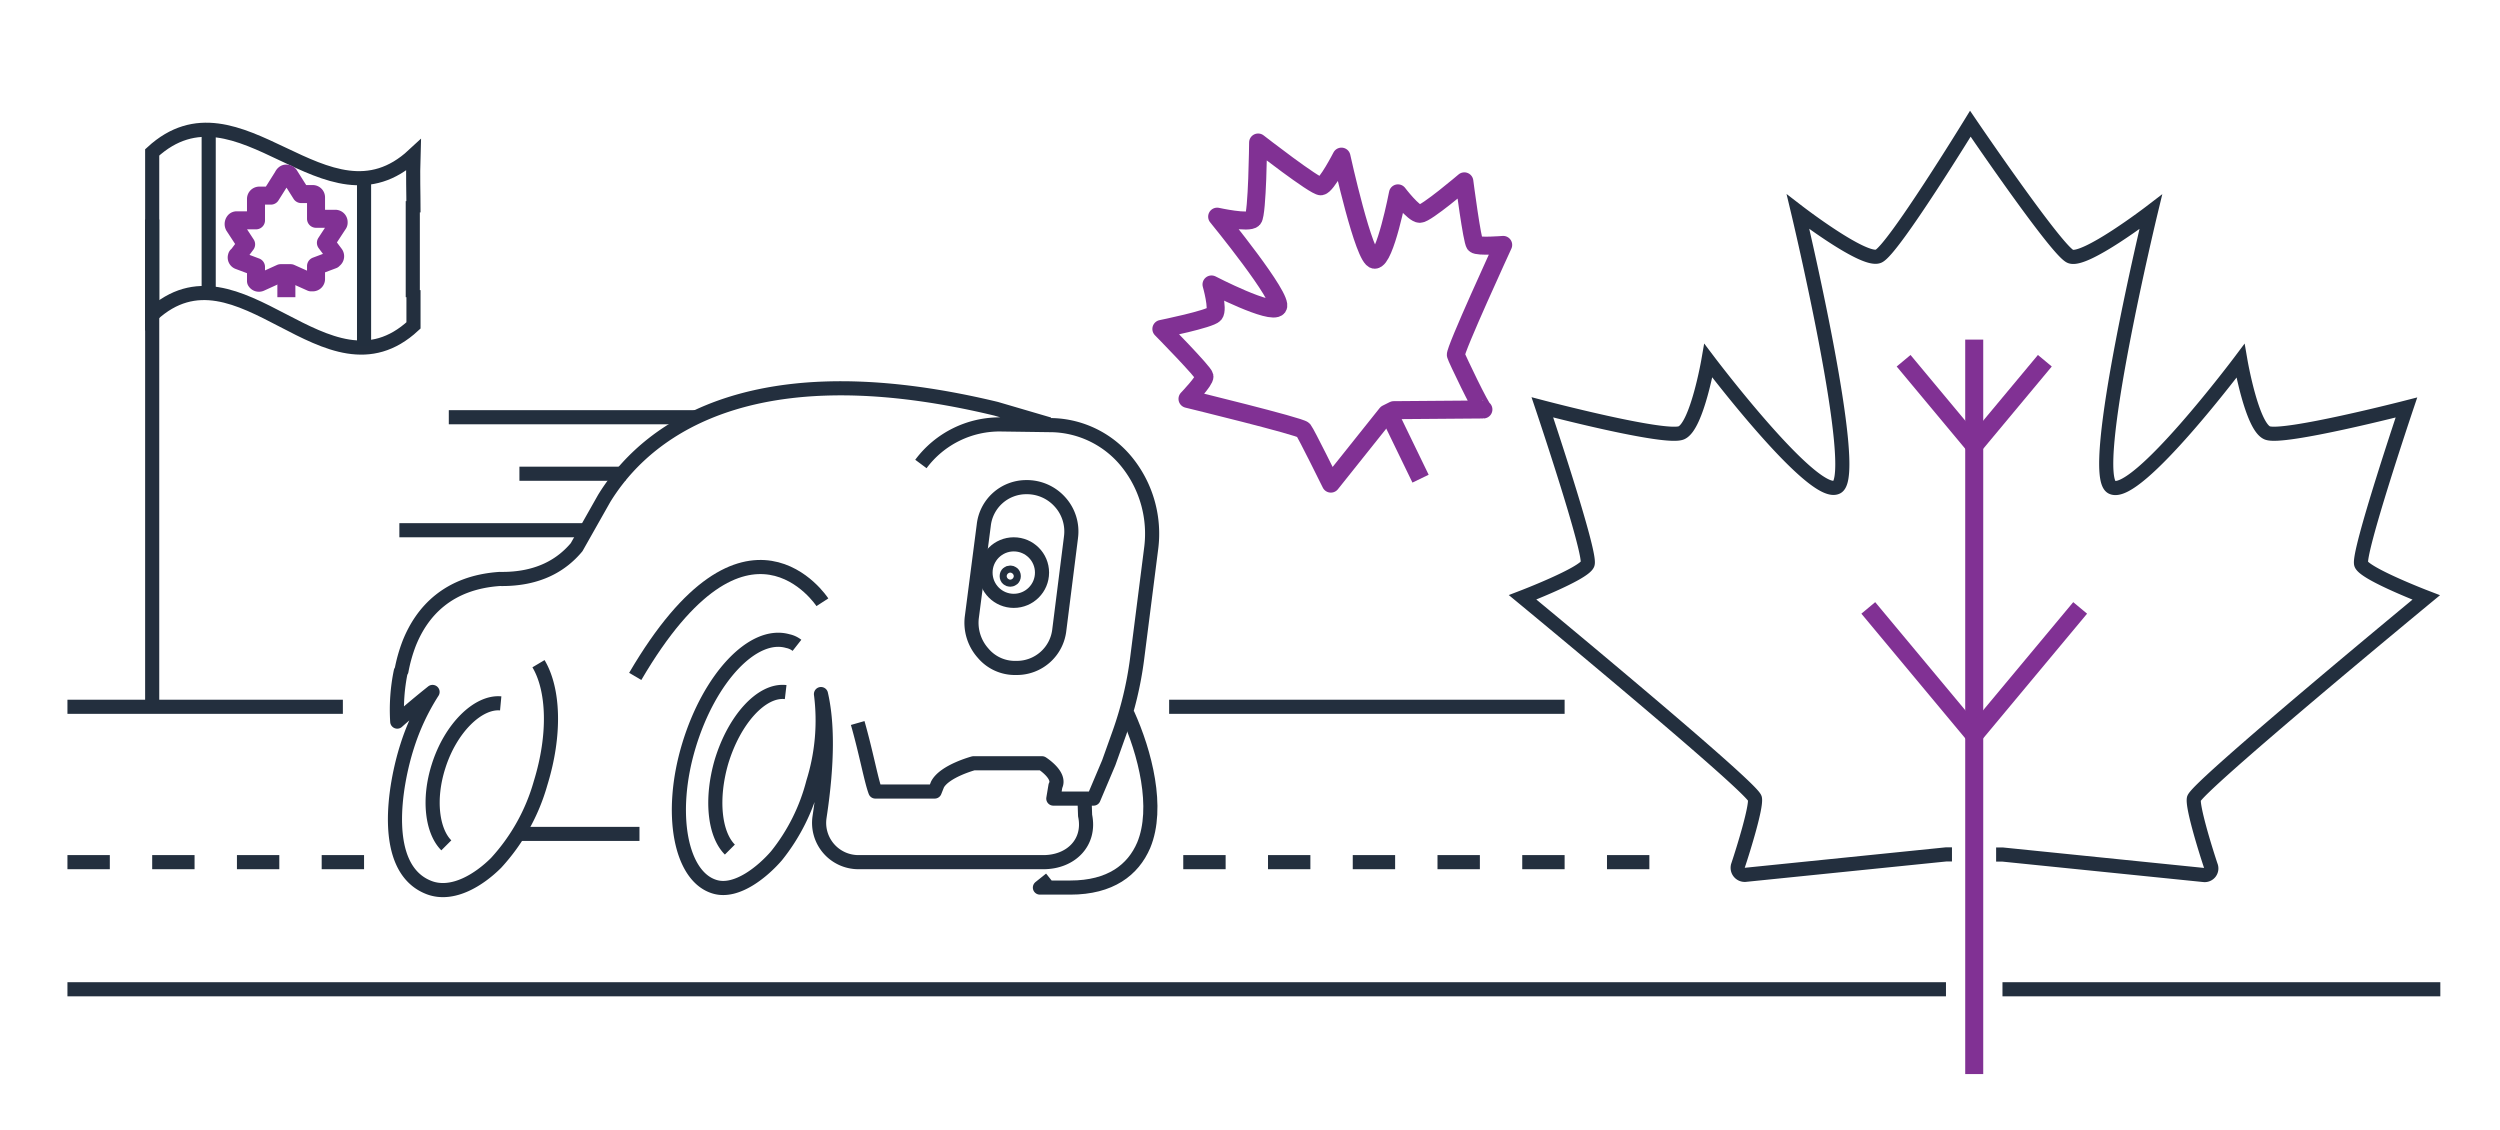 <svg xmlns="http://www.w3.org/2000/svg" width="354" height="160" viewBox="0 0 354 160"><title>Toronto Turnpike</title><line x1="58.45" y1="28.48" x2="58.45" y2="42.08" style="fill:none;stroke:#232f3e;stroke-linejoin:round;stroke-width:2px"/><path d="M58.55,30.08c0-3.3-.1-4.8,0-8.1-12.3,11.4-24.7-11.7-37-.4v23c12.3-11.3,24.7,12.9,37,1.5v-5" style="fill:none;stroke:#232f3e;stroke-miterlimit:10;stroke-width:2px"/><line x1="21.55" y1="31.08" x2="21.55" y2="100.08" style="fill:none;stroke:#232f3e;stroke-miterlimit:10;stroke-width:2px"/><line x1="283.55" y1="140.08" x2="345.55" y2="140.08" style="fill:none;stroke:#232f3e;stroke-miterlimit:10;stroke-width:2px"/><line x1="9.55" y1="140.08" x2="275.55" y2="140.08" style="fill:none;stroke:#232f3e;stroke-miterlimit:10;stroke-width:2px"/><line x1="167.55" y1="122.08" x2="235.55" y2="122.08" style="fill:none;stroke:#232f3e;stroke-miterlimit:10;stroke-width:2px;stroke-dasharray:6,6"/><line x1="9.55" y1="122.08" x2="51.55" y2="122.08" style="fill:none;stroke:#232f3e;stroke-miterlimit:10;stroke-width:2px;stroke-dasharray:6,6"/><line x1="9.55" y1="100.08" x2="48.55" y2="100.08" style="fill:none;stroke:#232f3e;stroke-miterlimit:10;stroke-width:2px"/><line x1="165.55" y1="100.08" x2="221.55" y2="100.08" style="fill:none;stroke:#232f3e;stroke-miterlimit:10;stroke-width:2px"/><circle cx="143.05" cy="81.58" r="0.5" style="fill:none;stroke:#232f3e;stroke-linejoin:round;stroke-width:2px"/><line x1="98.55" y1="59.08" x2="63.55" y2="59.08" style="fill:none;stroke:#232f3e;stroke-miterlimit:10;stroke-width:2px"/><line x1="88.55" y1="67.08" x2="73.55" y2="67.08" style="fill:none;stroke:#232f3e;stroke-miterlimit:10;stroke-width:2px"/><line x1="82.55" y1="75.08" x2="56.55" y2="75.08" style="fill:none;stroke:#232f3e;stroke-miterlimit:10;stroke-width:2px"/><path d="M112.85,91.38a3.1,3.1,0,0,0-1.3-.6c-4.9-1.4-11.1,5.2-14,14.8s-1.2,18.6,3.7,20c3.1.9,6.8-2.2,8.7-4.4a27.55,27.55,0,0,0,5.2-10.4,29.39,29.39,0,0,0,1.1-12.5c.9,3.9,1,9.5-.2,17.4a5.56,5.56,0,0,0,5.5,6.4h26.2c3.9,0,6.7-2.8,5.9-6.6l-.1-2.9m-5-52.5-7.5-2.2c-38.6-9.3-51.5,6.2-55.5,12.7l-3.9,6.9c-2,2.4-5.3,4.6-10.9,4.5-7.3.5-11,4.6-12.8,9.1a21.88,21.88,0,0,0-1.1,3.9l-.1.1a26.79,26.79,0,0,0-.5,7.1c1.8-1.6,3.5-3,5-4.2a32.23,32.23,0,0,0-3.6,7.7c-1.7,5.3-3.9,17.3,3.1,20,3.4,1.3,7.2-1.2,9.5-3.5a27.85,27.85,0,0,0,6.3-11.3c2.1-6.8,1.9-13.2-.3-16.9m45.2,8.4c1.2,4.2,1.9,8.1,2.5,9.7v0h8.4l.4-1c1-1.9,5.1-3,5.1-3h9.7s2.7,1.7,1.9,3.2l-.3,1.8h5.7L157,108l1.5-4.2a50.94,50.94,0,0,0,2.5-10.4l2-15.7a16.16,16.16,0,0,0-3.3-12.1,14.06,14.06,0,0,0-10.7-5.4h-.1l-7.1-.1a13.89,13.89,0,0,0-11.4,5.6m-59.5,33.9c-3.2-.3-7.1,3.5-8.8,8.9-1.5,4.7-.9,9.2,1.1,11.2M111.25,98c-3.4-.4-7.3,3.9-9.1,9.9-1.5,5.2-1,10.2,1.2,12.4m48.3-44.2L150,89.18a6.05,6.05,0,0,1-6,5.4h-.2a5.88,5.88,0,0,1-4.6-2.1,6.46,6.46,0,0,1-1.6-5l1.7-13.1a6.05,6.05,0,0,1,6-5.4,6.29,6.29,0,0,1,4.8,2.1A6.21,6.21,0,0,1,151.65,76.08Z" style="fill:none;stroke:#232f3e;stroke-linejoin:round;stroke-width:2px"/><path d="M148.75,124.48l-1.5,1.2h4.3c5.7,0,8.9-2.5,10.4-6,2.2-5.3.2-13.1-2.3-18.6" style="fill:none;stroke:#232f3e;stroke-linejoin:round;stroke-width:2px"/><path d="M116.45,85.28s-10.7-16.5-26.5,10.5" style="fill:none;stroke:#232f3e;stroke-linejoin:round;stroke-width:2px"/><line x1="73.55" y1="118.08" x2="90.55" y2="118.08" style="fill:none;stroke:#232f3e;stroke-linejoin:round;stroke-width:2px"/><circle cx="143.55" cy="81.08" r="4" style="fill:none;stroke:#232f3e;stroke-linejoin:round;stroke-width:2px"/><path d="M282.65,121h.9l28.5,2.9a.94.94,0,0,0,1-1.3c-.9-2.7-2.6-8.3-2.4-9.5.3-1.6,32.9-28.5,32.9-28.5s-8.6-3.3-9.2-4.7,6.4-22.2,6.4-22.2-17.5,4.5-19.7,3.6-3.8-10.2-3.8-10.2-14.7,19.6-18.2,17.9,5.5-39,5.5-39-9.4,7.2-11.4,6.3S279,17.52,279,17.52,268.05,35.38,266,36.28s-11.4-6.3-11.4-6.3,8.9,37.3,5.5,39-18.2-17.9-18.2-17.9-1.6,9.2-3.8,10.2-19.7-3.6-19.7-3.6,7,20.8,6.4,22.2-9.2,4.7-9.2,4.7,32.6,26.9,32.9,28.5c.2,1.2-1.5,6.8-2.4,9.5a1,1,0,0,0,1,1.3l28.5-2.9h.8" style="fill:none;stroke:#232f3e;stroke-miterlimit:10;stroke-width:2px"/><polyline points="279.55 152.09 279.55 57.28 279.55 48.09" style="fill:none;stroke:#813194;stroke-linejoin:round;stroke-width:2.551px"/><line x1="269.55" y1="51.08" x2="279.55" y2="63.08" style="fill:none;stroke:#813194;stroke-linejoin:round;stroke-width:2.551px"/><line x1="264.55" y1="86.08" x2="279.55" y2="104.08" style="fill:none;stroke:#813194;stroke-linejoin:round;stroke-width:2.551px"/><line x1="289.55" y1="51.08" x2="279.55" y2="63.08" style="fill:none;stroke:#813194;stroke-linejoin:round;stroke-width:2.551px"/><line x1="294.55" y1="86.08" x2="279.55" y2="104.08" style="fill:none;stroke:#813194;stroke-linejoin:round;stroke-width:2.551px"/><path d="M206.15,50.28c-.2-.6,6.7-15.6,6.7-15.6s-3.6.3-4-.1-1.5-8.9-1.5-8.9-5.4,4.6-6.3,4.6-3.1-2.9-3.1-2.9-1.8,9.4-3.3,9.4-4.7-14.6-4.7-14.6-2.1,4.1-2.9,4.2-8.9-6.2-8.9-6.2-.1,10.1-.7,10.8-5.1-.3-5.1-.3,9.5,11.6,8.6,12.8-9.4-3.2-9.4-3.2,1,3.5.4,4.2-7.5,2.1-7.5,2.1,6,6.1,6.1,6.7-2.4,3.2-2.4,3.2,16,3.9,16.4,4.4,3.9,7.6,3.9,7.6l7.9-9.9,1-.5,12.7-.1C209.75,58,206.25,50.68,206.15,50.28Z" style="fill:none;stroke:#813194;stroke-linejoin:round;stroke-width:2.551px"/><line x1="196.35" y1="57.88" x2="201.15" y2="67.78" style="fill:none;stroke:#813194;stroke-linejoin:round;stroke-width:2.551px"/><line x1="29.55" y1="19.08" x2="29.55" y2="41.08" style="fill:none;stroke:#222f3e;stroke-miterlimit:10;stroke-width:2px"/><line x1="51.55" y1="25.08" x2="51.55" y2="49.08" style="fill:none;stroke:#222f3e;stroke-miterlimit:10;stroke-width:2px"/><path d="M40.55,24.58a.52.52,0,0,1,.4.2l1.7,2.7h1.6a.47.47,0,0,1,.5.5v3h2.7a.47.47,0,0,1,.5.5.37.37,0,0,1-.1.3l-1.7,2.6,1.2,1.6a.49.49,0,0,1-.1.7.1.1,0,0,0-.1.1l-2.4.9v1.8a.47.47,0,0,1-.5.5h-.2l-2.9-1.3h-1.4L36.85,40a.48.48,0,0,1-.6-.2v-2l-2.4-.9a.45.45,0,0,1-.3-.6.1.1,0,0,1,.1-.1l1.2-1.6L33.15,32a.62.62,0,0,1,.1-.7.37.37,0,0,1,.3-.1h2.7v-3a.47.47,0,0,1,.5-.5h1.6l1.7-2.7C40.25,24.58,40.45,24.58,40.55,24.58Z" style="fill:none;stroke:#813194;stroke-linejoin:round;stroke-width:2.551px"/><line x1="40.55" y1="38.08" x2="40.55" y2="42.08" style="fill:none;stroke:#813194;stroke-linejoin:round;stroke-width:2.551px"/></svg>